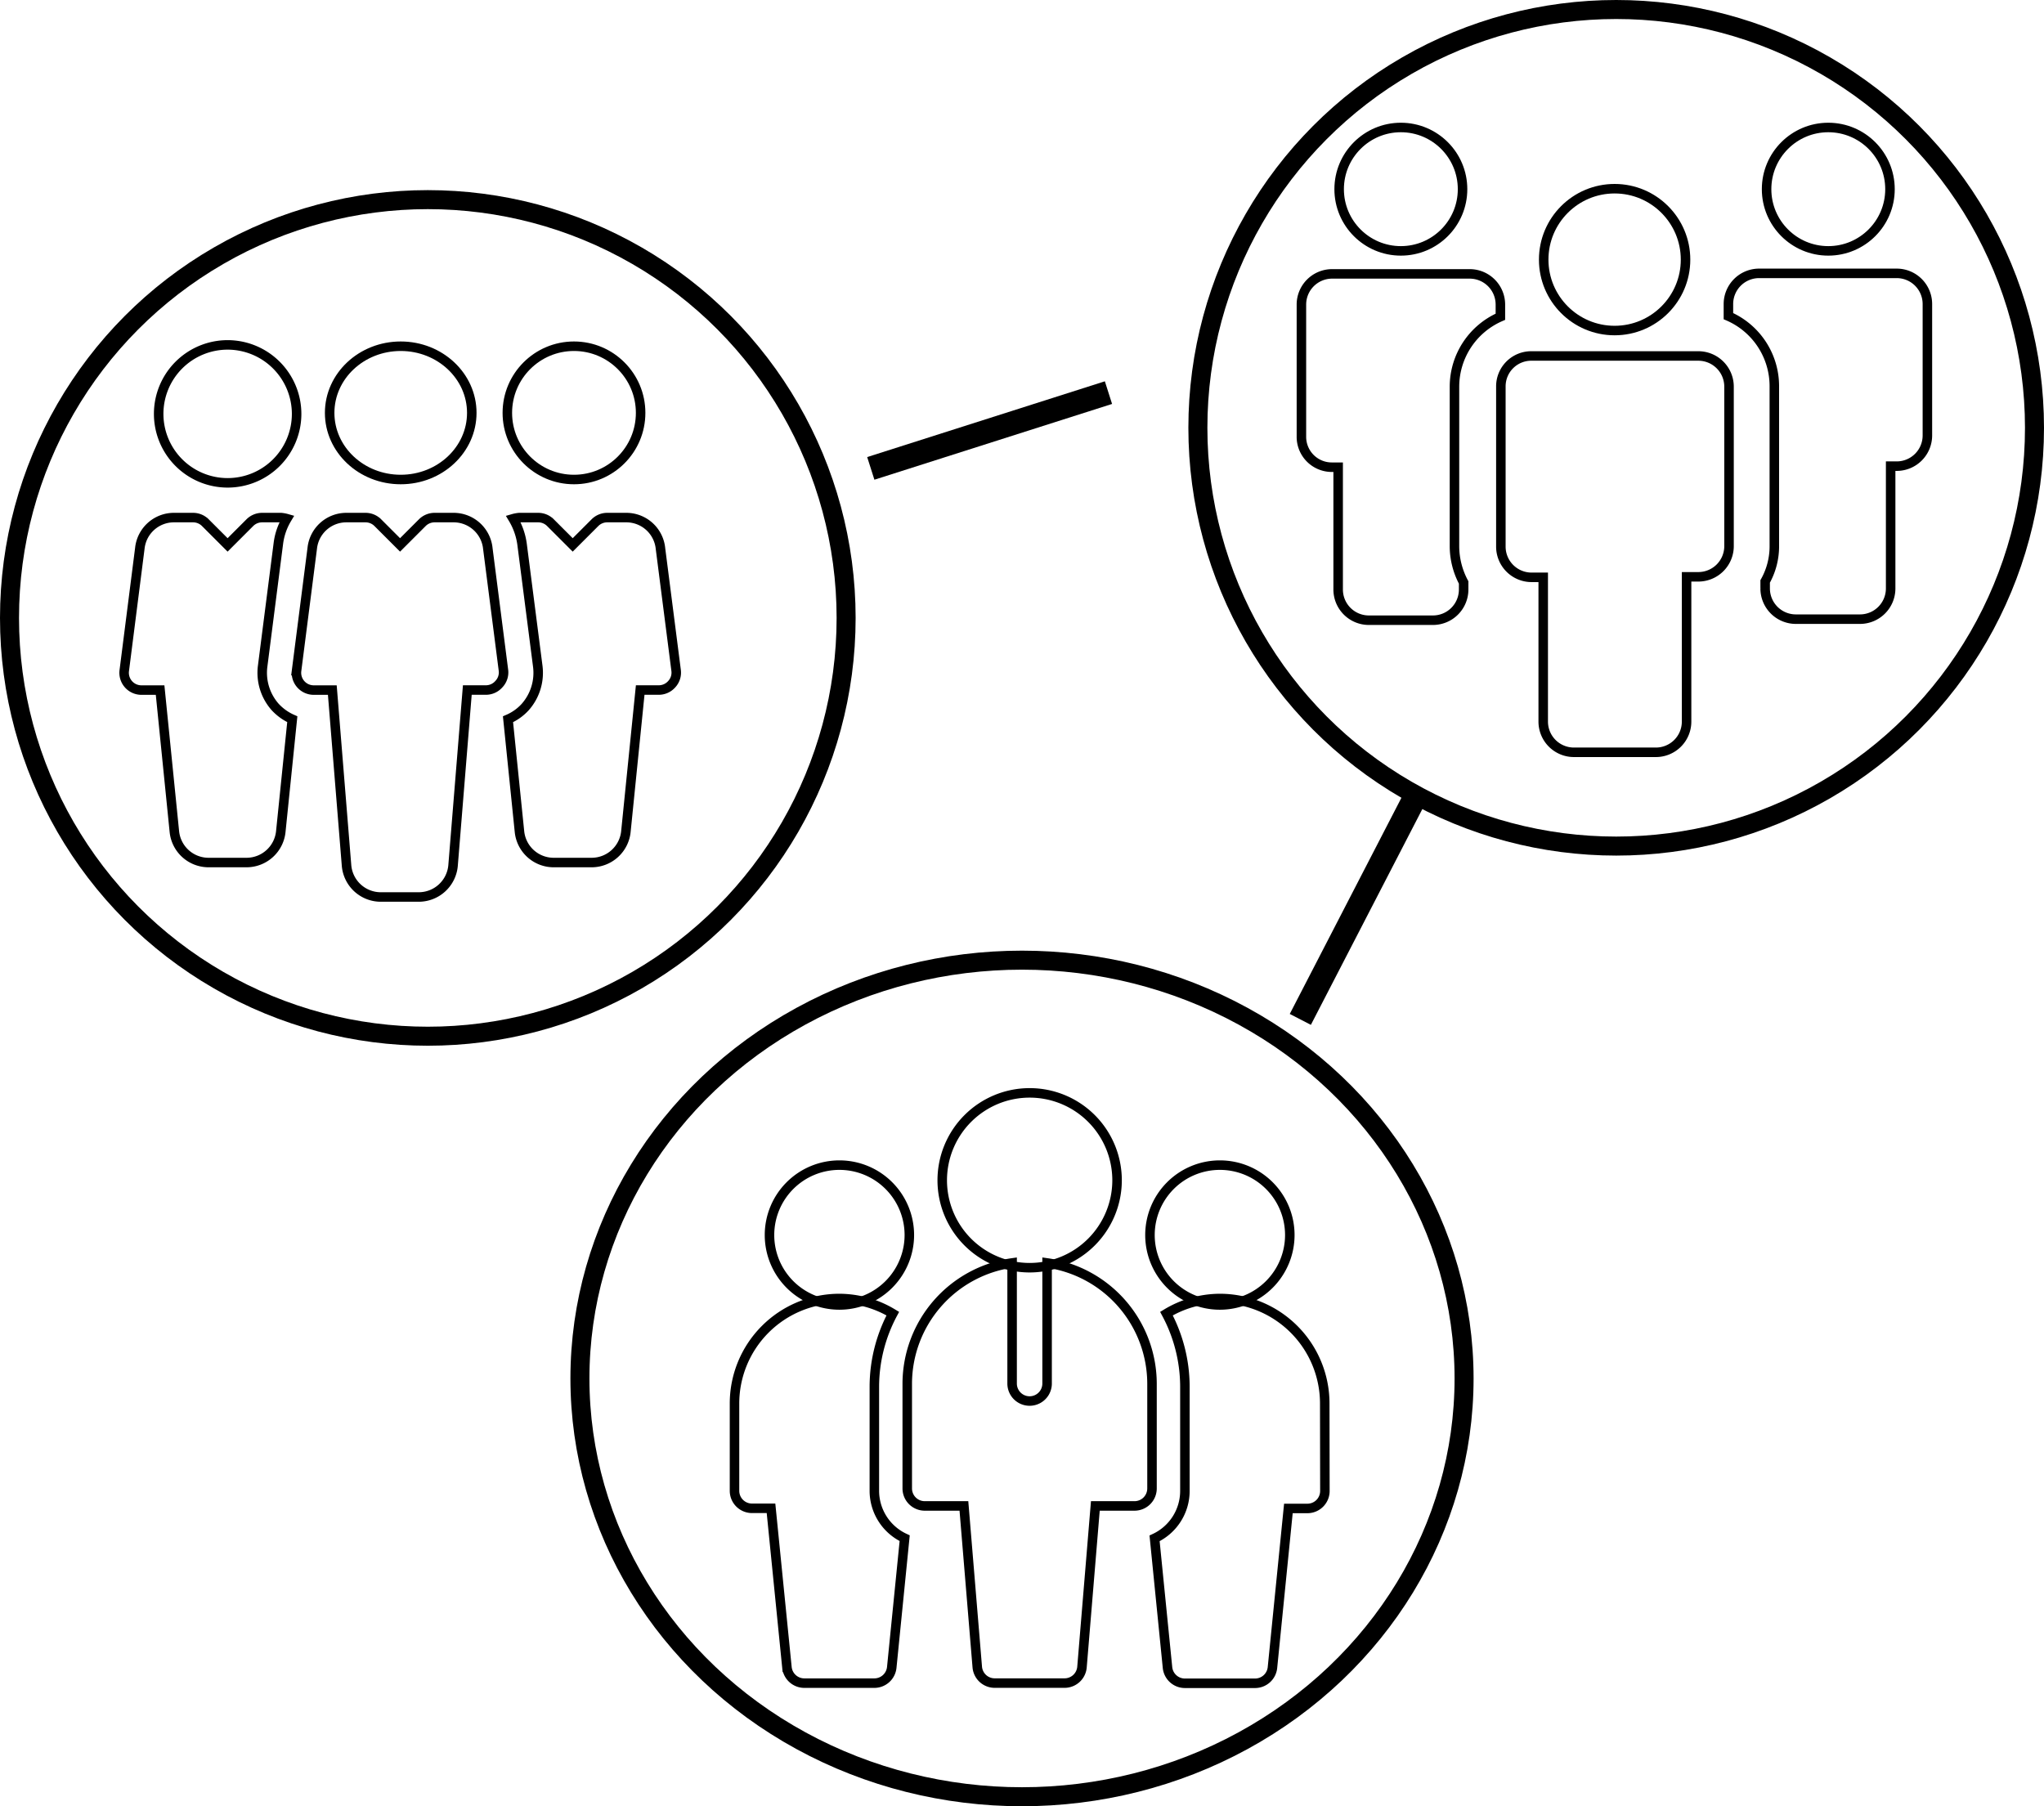 <svg xmlns="http://www.w3.org/2000/svg" width="43" height="38" viewBox="0 0 43 38"><defs><style>.a,.b,.c,.e{fill:none;}.a,.b,.c{stroke:#000;}.a{stroke-width:0.2px;}.b{stroke-width:0.4px;}.c{stroke-width:0.5px;}.d{stroke:none;}</style></defs><g transform="translate(-512 -358.42)"><g transform="translate(539.378 361.102)"><circle class="a" cx="1.298" cy="1.298" r="1.298" transform="translate(0.794 0)"/><path class="a" d="M.644,32.867H.773v2.575a.646.646,0,0,0,.644.644H2.769a.646.646,0,0,0,.644-.644v-.15a1.628,1.628,0,0,1-.193-.751V31.172a1.606,1.606,0,0,1,.966-1.47v-.258a.646.646,0,0,0-.644-.644H.644A.646.646,0,0,0,0,29.444v2.779A.639.639,0,0,0,.644,32.867Z" transform="translate(0 -25.72)"/><circle class="a" cx="1.298" cy="1.298" r="1.298" transform="translate(9.786 0)"/><path class="a" d="M83.7,29.344V29.6a1.606,1.606,0,0,1,.966,1.47V34.43a1.507,1.507,0,0,1-.193.751v.15a.646.646,0,0,0,.644.644h1.352a.646.646,0,0,0,.644-.644V32.756h.129a.646.646,0,0,0,.644-.644V29.344a.646.646,0,0,0-.644-.644h-2.9A.646.646,0,0,0,83.7,29.344Z" transform="translate(-74.717 -25.631)"/><path class="a" d="M39.1,45.544h0v3.369a.646.646,0,0,0,.644.644h.247v3.037a.646.646,0,0,0,.644.644h1.728a.646.646,0,0,0,.644-.644V49.546h.247A.646.646,0,0,0,43.9,48.9V45.544h0a.646.646,0,0,0-.644-.644H39.744A.639.639,0,0,0,39.1,45.544Z" transform="translate(-34.904 -40.093)"/><circle class="a" cx="1.492" cy="1.492" r="1.492" transform="translate(5.097 1.288)"/></g><g transform="translate(514.613 365.681)"><g transform="translate(4.322 0.023)"><g transform="translate(0 0)"><ellipse class="a" cx="1.495" cy="1.402" rx="1.495" ry="1.402" transform="translate(0)"/></g></g><g transform="translate(3.628 3.628)"><path class="a" d="M164.352,163.224l-.329-2.566a.723.723,0,0,0-.721-.653h-.4a.366.366,0,0,0-.257.106l-.469.469-.469-.469a.365.365,0,0,0-.257-.106h-.4a.721.721,0,0,0-.721.644l-.33,2.576a.364.364,0,0,0,.36.409h.392l.3,3.7a.723.723,0,0,0,.722.653h.795a.725.725,0,0,0,.723-.66l.3-3.694h.391a.362.362,0,0,0,.272-.123A.357.357,0,0,0,164.352,163.224Z" transform="translate(-160.001 -160.005)"/></g><g transform="translate(8.06 0.023)"><g transform="translate(0 0)"><circle class="a" cx="1.402" cy="1.402" r="1.402" transform="translate(0)"/></g></g><g transform="translate(0.726 0)"><path class="a" d="M33.45,0A1.451,1.451,0,1,0,34.9,1.456,1.453,1.453,0,0,0,33.45,0Z" transform="translate(-31.999 -0.005)"/></g><g transform="translate(8.074 3.628)"><path class="a" d="M359.6,163.224l-.329-2.565a.722.722,0,0,0-.721-.654h-.4a.365.365,0,0,0-.257.106l-.469.469-.469-.469a.365.365,0,0,0-.256-.106h-.4a.691.691,0,0,0-.128.024,1.412,1.412,0,0,1,.189.546l.329,2.557a1.086,1.086,0,0,1-.266.861,1.052,1.052,0,0,1-.36.255l.241,2.361a.723.723,0,0,0,.722.653h.795a.725.725,0,0,0,.723-.66l.3-2.969h.391a.362.362,0,0,0,.272-.123A.357.357,0,0,0,359.6,163.224Z" transform="translate(-356.063 -160.005)"/></g><g transform="translate(0 3.628)"><path class="a" d="M3.174,163.989a1.087,1.087,0,0,1-.263-.856l.33-2.577a1.341,1.341,0,0,1,.181-.528.682.682,0,0,0-.122-.023H2.9a.366.366,0,0,0-.257.106l-.469.469-.469-.469a.365.365,0,0,0-.256-.106h-.4a.721.721,0,0,0-.721.644L0,163.225a.364.364,0,0,0,.36.409H.754l.3,2.975a.723.723,0,0,0,.722.653h.795a.725.725,0,0,0,.723-.66l.241-2.355A1.088,1.088,0,0,1,3.174,163.989Z" transform="translate(0.001 -160.005)"/></g></g><g transform="translate(527.452 381.412)"><g transform="translate(0.736)"><g transform="translate(0 1.52)"><path class="a" d="M31.471,64.942a1.471,1.471,0,1,1,1.471-1.471A1.473,1.473,0,0,1,31.471,64.942Z" transform="translate(-30 -62)"/></g><g transform="translate(8.004 1.52)"><path class="a" d="M363.471,64.942a1.471,1.471,0,1,1,1.471-1.471A1.473,1.473,0,0,1,363.471,64.942Z" transform="translate(-362 -62)"/></g><g transform="translate(3.634)"><path class="a" d="M182.839,3.678a1.839,1.839,0,1,1,1.839-1.839A1.841,1.841,0,0,1,182.839,3.678Z" transform="translate(-181)"/></g><path class="a" d="M153.942,151.516v2.537a.368.368,0,0,1-.736,0v-2.537A2.571,2.571,0,0,0,151,154.053v2.207a.368.368,0,0,0,.368.368h.824l.281,3.39a.368.368,0,0,0,.366.337h1.471a.368.368,0,0,0,.366-.337l.281-3.39h.824a.368.368,0,0,0,.368-.368v-2.207A2.571,2.571,0,0,0,153.942,151.516Z" transform="translate(-148.102 -147.938)"/></g><path class="a" d="M2.942,186.046v-2.207a3.268,3.268,0,0,1,.388-1.521A2.183,2.183,0,0,0,2.207,182,2.209,2.209,0,0,0,0,184.207v1.839a.368.368,0,0,0,.368.368h.4l.335,3.347a.368.368,0,0,0,.366.331H2.942a.368.368,0,0,0,.366-.331l.272-2.718a1.1,1.1,0,0,1-.638-1Z" transform="translate(0 -177.674)"/><path class="a" d="M369.566,184.207A2.209,2.209,0,0,0,367.359,182a2.183,2.183,0,0,0-1.123.318,3.268,3.268,0,0,1,.388,1.521v2.207a1.1,1.1,0,0,1-.638,1l.272,2.718a.368.368,0,0,0,.366.331H368.1a.368.368,0,0,0,.366-.331l.335-3.347h.4a.368.368,0,0,0,.368-.368Z" transform="translate(-357.149 -177.674)"/></g><g class="b" transform="translate(512 362.42)"><circle class="d" cx="9" cy="9" r="9"/><circle class="e" cx="9" cy="9" r="8.8"/></g><g class="b" transform="translate(537 358.42)"><circle class="d" cx="9" cy="9" r="9"/><circle class="e" cx="9" cy="9" r="8.8"/></g><g class="b" transform="translate(524 378.42)"><ellipse class="d" cx="9.5" cy="9" rx="9.5" ry="9"/><ellipse class="e" cx="9.5" cy="9" rx="9.3" ry="8.8"/></g><line class="c" y1="1.594" x2="5" transform="translate(530.319 366.68)"/><line class="c" y1="1.594" x2="5" transform="translate(538.228 378.739) rotate(-45)"/></g></svg>